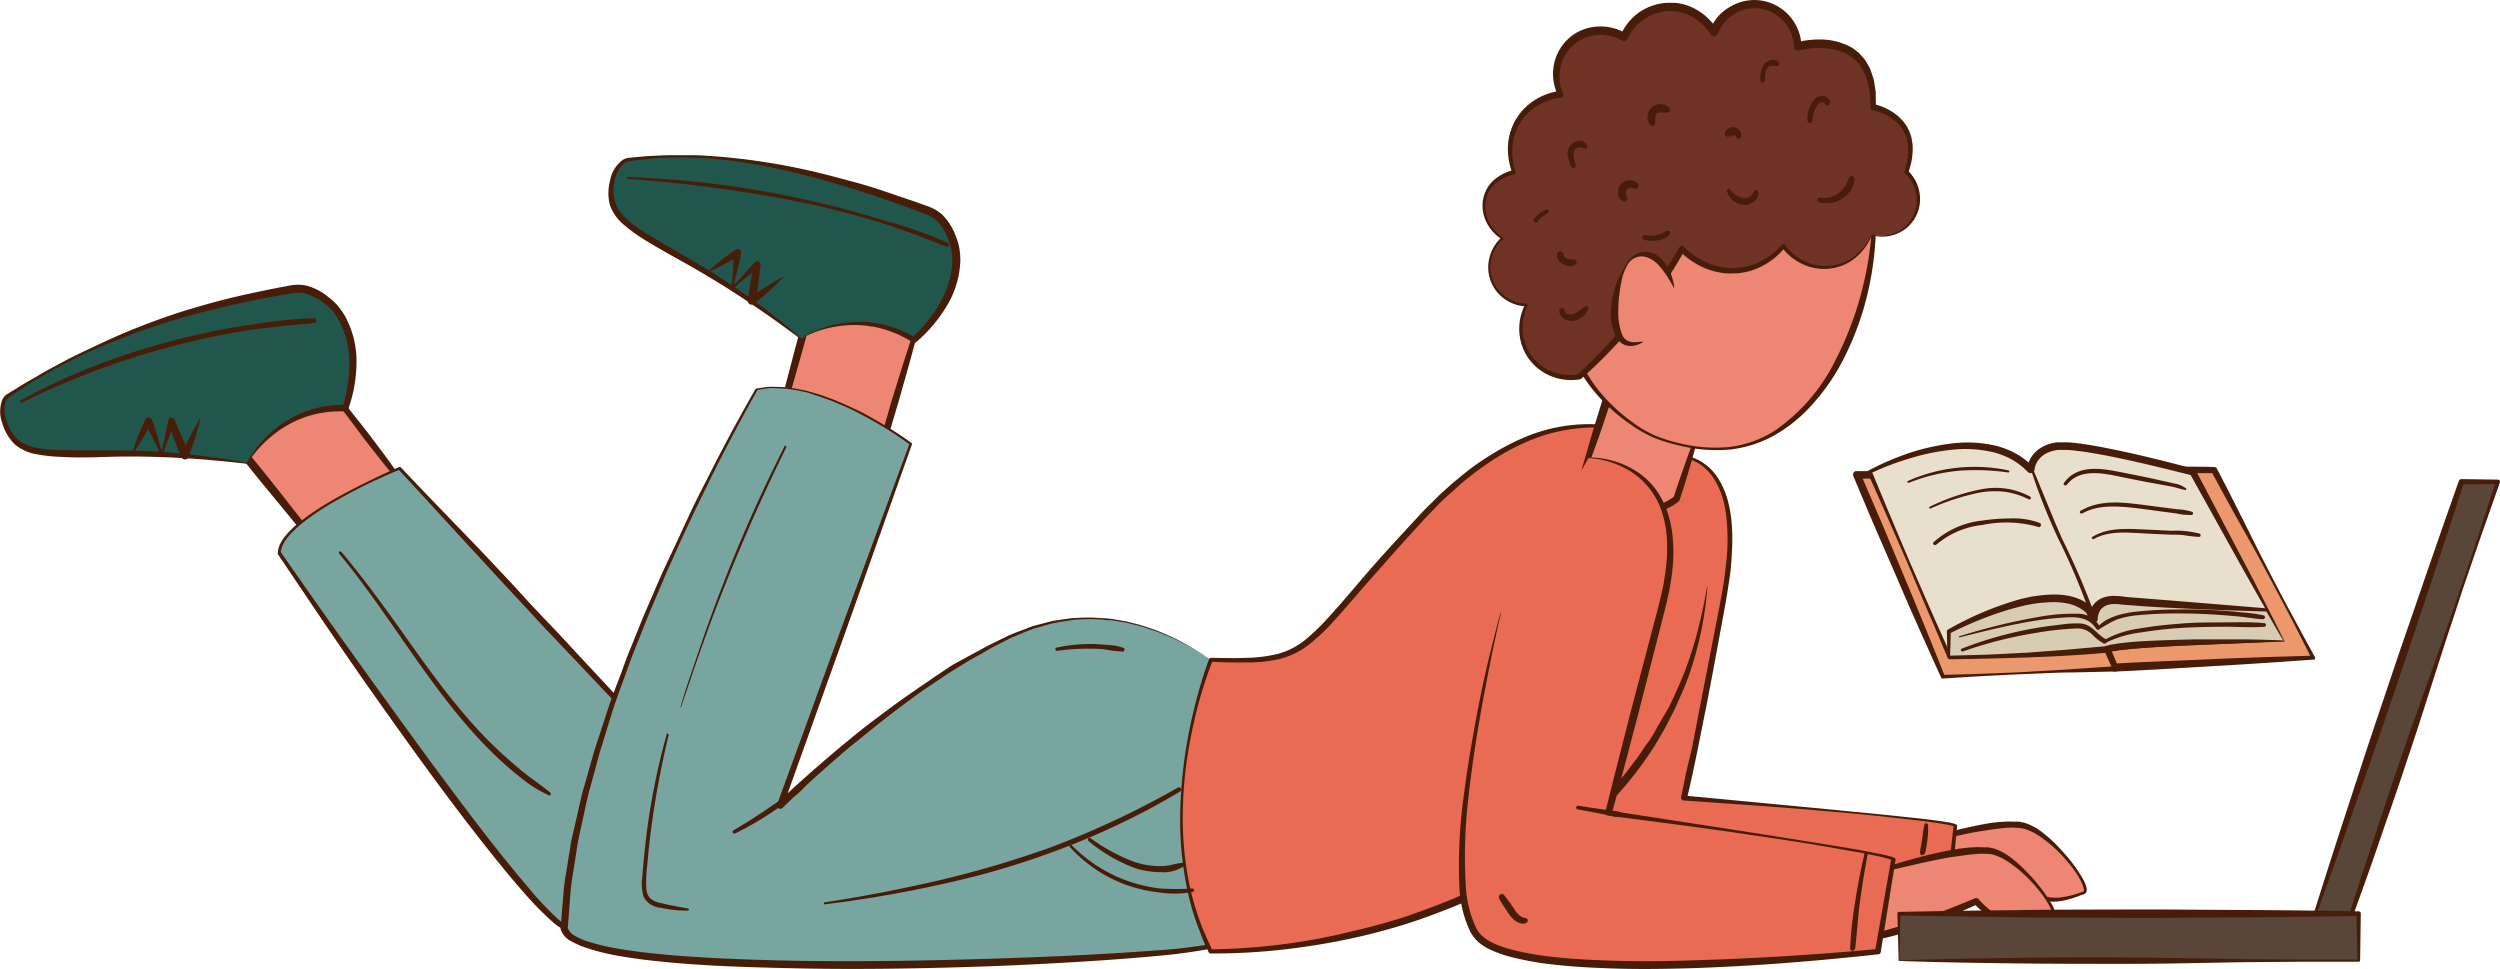 <svg xmlns="http://www.w3.org/2000/svg" viewBox="0 0 330.99 128.3"><defs><style>.cls-1{fill:#ed8673;}.cls-2{fill:#471d0a;}.cls-3{fill:#ea6b53;}.cls-4{fill:#79a5a0;}.cls-5{fill:#6f3326;}.cls-6{fill:#20564c;}.cls-7{fill:#594639;}.cls-8{fill:#ec986d;}.cls-9{fill:#e8e0cd;}.cls-10{fill:#d8ccb4;}</style></defs><g id="Layer_2" data-name="Layer 2"><g id="Design"><path class="cls-1" d="M249.87,112.84s14.35-4.65,18.22-3.49,9.31,8.54,7.76,8.92S270.42,121,265.77,116c0,0-12,5.42-17.06,5S249.87,112.84,249.87,112.84Z" transform="translate(0 0)"/><path class="cls-2" d="M249.86,112.8q2.47-1,5-1.74c1.69-.53,3.4-1,5.14-1.39.87-.2,1.74-.39,2.62-.55a21.4,21.4,0,0,1,2.67-.33,10.39,10.39,0,0,1,1.37,0,5.43,5.43,0,0,1,.69,0l.71.15a7.5,7.5,0,0,1,2.42,1.33,18,18,0,0,1,2,1.81c.61.66,1.21,1.31,1.75,2a19.63,19.63,0,0,1,1.5,2.22,4.61,4.61,0,0,1,.53,1.27,1.26,1.26,0,0,1,0,.39.5.5,0,0,1-.26.39c-.28.12-.45.14-.66.23a11.84,11.84,0,0,1-2.59.73,6.91,6.91,0,0,1-2.75-.16,8.15,8.15,0,0,1-2.5-1.16,13.12,13.12,0,0,1-2.08-1.78l.51.11c-2.14,1-4.31,1.87-6.51,2.7a49.23,49.23,0,0,1-6.8,2c-.58.12-1.18.19-1.77.28a12.21,12.21,0,0,1-1.82.07,4.13,4.13,0,0,1-.93-.11,2.5,2.5,0,0,1-1-.42,1.85,1.85,0,0,1-.65-.86,2.54,2.54,0,0,1-.11-1,5.59,5.59,0,0,1,.5-1.79,13.19,13.19,0,0,1,.83-1.58,25.39,25.39,0,0,1,2.1-2.84Zm0,.09a25,25,0,0,0-1.79,3,12.89,12.89,0,0,0-.69,1.57,5.22,5.22,0,0,0-.34,1.61,1.34,1.34,0,0,0,.53,1.21,1.83,1.83,0,0,0,.65.25c.11,0,.28,0,.42,0a2.66,2.66,0,0,0,.4,0,10.53,10.53,0,0,0,1.67-.13c.56-.11,1.13-.19,1.68-.34,1.13-.25,2.24-.57,3.34-.92s2.21-.71,3.31-1.11c2.19-.77,4.37-1.61,6.5-2.52h0a.46.46,0,0,1,.51.11,12.78,12.78,0,0,0,1.88,1.73,7.71,7.71,0,0,0,2.23,1.18,6.22,6.22,0,0,0,2.5.3,11.51,11.51,0,0,0,2.54-.58c.2-.08.47-.14.6-.19s.11-.21.08-.41a4.62,4.62,0,0,0-.47-1.17,12.21,12.21,0,0,0-1.49-2.16,17.91,17.91,0,0,0-3.82-3.56,7.24,7.24,0,0,0-2.27-1.07,9.52,9.52,0,0,0-2.51-.06c-.86.07-1.72.21-2.59.34s-1.73.29-2.59.47q-2.58.54-5.16,1.16Z" transform="translate(0 0)"/><path class="cls-3" d="M218.4,60.57s14.2-4.7,9.8,18.74S223,105.69,223,105.69,258,108.44,259,109.34L257.73,121s-44,7.44-50.16,1,.48-40.59.48-40.59" transform="translate(0 0)"/><path class="cls-2" d="M218.38,60.53a9.77,9.77,0,0,1,3.31-.44,7.6,7.6,0,0,1,3.25.86,6.84,6.84,0,0,1,2.48,2.3,10.78,10.78,0,0,1,1.36,3.11,18.62,18.62,0,0,1,.52,3.33,26.75,26.75,0,0,1,0,3.35c-.05,1.12-.13,2.24-.29,3.34s-.34,2.21-.52,3.3c-.8,4.36-1.59,8.72-2.43,13.07l-1.3,6.52-.68,3.25c-.25,1.09-.47,2.16-.75,3.26l-.33-.45,18,1.71,9,.88,4.49.48c.75.09,1.5.18,2.25.29l1.12.17a4.13,4.13,0,0,1,1.19.33.13.13,0,0,1,.07.13v0L258,121a.33.33,0,0,1-.26.28c-7.58,1.3-15.2,2.38-22.86,3.1-3.83.35-7.67.64-11.53.73-1.93,0-3.86,0-5.79-.06a36.67,36.67,0,0,1-5.8-.66,14.93,14.93,0,0,1-2.86-.87,6.36,6.36,0,0,1-1.33-.82l-.32-.26-.07-.06a.38.38,0,0,1-.09-.11l-.11-.14a6.84,6.84,0,0,1-.45-.58,14.47,14.47,0,0,1-1.72-5.72,63.12,63.12,0,0,1-.09-11.58c.27-3.84.71-7.67,1.24-11.47s1.23-7.59,2-11.36a.06.06,0,0,1,.06,0s.05,0,0,.06c-.65,3.78-1.15,7.59-1.62,11.4s-.83,7.63-1,11.45a62.14,62.14,0,0,0,.3,11.42,14.42,14.42,0,0,0,1.6,5.23c.11.18.29.37.43.56l.11.14s.07.08,0,0l.06.05.25.2a5.77,5.77,0,0,0,1.11.68,14.5,14.5,0,0,0,2.65.79,37.58,37.58,0,0,0,5.64.62c1.9.07,3.81.1,5.72,0,3.82-.06,7.65-.32,11.46-.63q11.46-1,22.85-2.76l-.26.27,1.34-11.65.07.17a6.14,6.14,0,0,0-1-.25q-.54-.1-1.11-.18c-.74-.12-1.48-.21-2.23-.31l-4.49-.51c-3-.33-6-.59-9-.85-6-.53-12-.91-18-1.34a.37.37,0,0,1-.34-.38v-.08c.24-1,.45-2.15.67-3.23L224,99.1l1.26-6.52,2.53-13c.19-1.09.41-2.17.54-3.26s.27-2.18.34-3.27a27.64,27.64,0,0,0,0-3.28,17.54,17.54,0,0,0-.44-3.24,10.23,10.23,0,0,0-1.22-3,6.58,6.58,0,0,0-2.25-2.26,8.49,8.49,0,0,0-6.36-.63,0,0,0,0,1-.06,0A0,0,0,0,1,218.38,60.53Z" transform="translate(0 0)"/><polygon class="cls-1" points="122.5 39.76 115.91 61.86 102.34 58.76 106.99 41.7 122.5 39.76"/><path class="cls-2" d="M122.55,39.77c-.44,1.88-.91,3.74-1.41,5.6s-1,3.71-1.54,5.56c-.26.92-.51,1.85-.79,2.77L118,56.45c-.29.92-.61,1.83-.91,2.74l-.91,2.74h0a.23.23,0,0,1-.28.15c-1.12-.3-2.25-.57-3.37-.84s-2.26-.54-3.39-.78c-2.27-.51-4.55-.94-6.83-1.39a.33.33,0,0,1-.25-.38h0v0c.69-2.87,1.42-5.72,2.17-8.57s1.49-5.71,2.3-8.54h0a.53.53,0,0,1,.43-.37c2.58-.3,5.18-.55,7.77-.82l3.89-.35,3.9-.3a0,0,0,0,1,.06,0Zm-.13,0-3.77.66-3.86.61c-2.58.37-5.15.77-7.74,1.12l.44-.38c-.74,2.86-1.54,5.69-2.35,8.52s-1.62,5.67-2.48,8.49l-.25-.41c2.25.58,4.49,1.19,6.75,1.71q1.7.42,3.39.78c1.14.24,2.27.49,3.41.7l-.28.17.73-2.79c.25-.93.48-1.86.75-2.79l.79-2.77c.27-.92.57-1.83.85-2.75.57-1.84,1.14-3.67,1.76-5.5S121.77,41.6,122.42,39.82Z" transform="translate(0 0)"/><polygon class="cls-1" points="39.98 46.63 54.01 64.93 43.54 74.1 32.45 60.33 39.98 46.63"/><path class="cls-2" d="M40,46.6c1.26,1.45,2.5,2.93,3.71,4.42s2.41,3,3.6,4.51c.59.75,1.19,1.5,1.77,2.27l1.73,2.3c.58.77,1.13,1.56,1.69,2.34l1.68,2.34v0a.23.23,0,0,1,0,.31c-.9.73-1.78,1.49-2.66,2.24s-1.76,1.52-2.62,2.29c-1.75,1.54-3.43,3.13-5.13,4.71a.33.33,0,0,1-.46,0h0l0,0c-1.92-2.24-3.8-4.51-5.67-6.79S33.86,63,32.05,60.65h0a.5.5,0,0,1,0-.56c1.27-2.27,2.59-4.52,3.89-6.78l2-3.36,2-3.33s0,0,.07,0Zm0,.13L38.3,50.17l-1.76,3.49c-1.21,2.3-2.4,4.62-3.64,6.92l0-.57c1.88,2.26,3.71,4.58,5.53,6.9s3.64,4.63,5.42,7l-.48-.05c1.79-1.48,3.59-2.94,5.34-4.46.89-.75,1.76-1.51,2.62-2.29s1.73-1.55,2.57-2.35l0,.33L52,62.85c-.61-.75-1.23-1.48-1.82-2.24l-1.78-2.27c-.58-.76-1.15-1.54-1.73-2.31-1.15-1.53-2.31-3.07-3.42-4.64S41,48.3,40,46.73Z" transform="translate(0 0)"/><path class="cls-4" d="M96,107.92C95,107,52.9,62,52.9,62S37,68.6,37,73.28c0,0,33.7,49.61,38.38,49.61S96,107.92,96,107.92Z" transform="translate(0 0)"/><path class="cls-2" d="M95.89,107.91l-5.47-5.58L85,96.67c-3.65-3.76-7.23-7.59-10.85-11.39-1.81-1.89-3.59-3.82-5.37-5.74s-3.58-3.84-5.34-5.78C59.85,69.9,56.34,66,52.77,62.17l.19,0a70.82,70.82,0,0,0-9,4.42,33.13,33.13,0,0,0-4.11,2.81,11.93,11.93,0,0,0-1.75,1.73,5.42,5.42,0,0,0-.65,1,2.89,2.89,0,0,0-.28,1.1l0-.14Q43.52,82.23,50,91.2q3.24,4.5,6.53,9c2.21,3,4.4,5.94,6.64,8.87s4.54,5.82,6.93,8.61a39.36,39.36,0,0,0,3.77,4,6.38,6.38,0,0,0,1,.75,1,1,0,0,0,.44.14,2.94,2.94,0,0,0,.64-.08,10.38,10.38,0,0,0,2.44-1,42.18,42.18,0,0,0,4.62-3c1.49-1.08,3-2.21,4.38-3.36C90.32,112.72,93.15,110.37,95.89,107.91Zm.1,0c-2.66,2.57-5.37,5.09-8.2,7.47-1.42,1.2-2.86,2.36-4.34,3.48A43,43,0,0,1,78.83,122a11.12,11.12,0,0,1-2.65,1.15,3.41,3.41,0,0,1-.72.11,1.73,1.73,0,0,1-.88-.21,7,7,0,0,1-1.23-.83,40.09,40.09,0,0,1-3.95-4c-1.24-1.38-2.41-2.82-3.58-4.26s-2.31-2.9-3.44-4.36c-4.53-5.85-8.83-11.88-13.1-17.92-2.13-3-4.21-6.07-6.3-9.12l-6.2-9.2h0a.14.14,0,0,1,0-.12,3.1,3.1,0,0,1,.35-1.3,5.85,5.85,0,0,1,.73-1.08,12.16,12.16,0,0,1,1.84-1.75,33.55,33.55,0,0,1,4.18-2.81c1.45-.84,2.93-1.61,4.43-2.35s3-1.46,4.56-2.12a.17.17,0,0,1,.2.05c3.59,3.81,7.26,7.55,10.89,11.34C65.75,75.14,67.55,77,69.35,79s3.61,3.8,5.39,5.73c3.56,3.85,7.16,7.66,10.69,11.54l5.3,5.81L96,107.88A.06.06,0,0,1,96,108Z" transform="translate(0 0)"/><path class="cls-4" d="M161.32,88.24S149.09,77,133.8,84.16s-30.57,22.43-30.57,22.43l17.32-47.91s-12.23-9.17-20.38-7.13c0,0-24.46,41.79-25.48,71.34,1,8.16,85.61,4.08,86.63,2S172.53,100.47,161.32,88.24Z" transform="translate(0 0)"/><path class="cls-2" d="M161.29,88.28a25.6,25.6,0,0,0-3.42-2.44A29.37,29.37,0,0,0,154.11,84c-.64-.28-1.3-.51-2-.73a15.55,15.55,0,0,0-2-.58c-.34-.08-.67-.18-1-.25l-1-.17-1-.16c-.35,0-.7,0-1.05-.07a23.46,23.46,0,0,0-4.19.06l-2.07.34a20,20,0,0,0-2,.53l-1,.28-1,.39-1.93.8c-1.24.66-2.53,1.24-3.73,2l-1.82,1-1.79,1.11c-1.2.72-2.34,1.54-3.51,2.31s-2.3,1.61-3.42,2.45-2.24,1.69-3.33,2.56-2.19,1.76-3.28,2.64-2.15,1.81-3.2,2.73c-2.1,1.85-4.18,3.75-6.17,5.71a.43.43,0,0,1-.63,0,.44.44,0,0,1-.1-.46l8.73-23.93,8.82-23.89.07.23a48.68,48.68,0,0,0-4.62-3c-.8-.46-1.61-.89-2.43-1.32s-1.65-.8-2.5-1.15c-.43-.18-.85-.36-1.28-.51s-.86-.32-1.3-.46L107,52c-.44-.12-.9-.19-1.34-.29a15.72,15.72,0,0,0-2.72-.3,12.46,12.46,0,0,0-1.37,0l-1.34.23.1-.08c-1.57,2.76-3.07,5.57-4.53,8.39-.73,1.42-1.45,2.83-2.14,4.26s-1.41,2.85-2.08,4.29-1.36,2.88-2,4.33-1.32,2.89-1.93,4.36l-1.85,4.39L84,86.09c-.6,1.47-1.1,3-1.65,4.47s-1.08,3-1.54,4.5L79.41,99.6l-1.25,4.6c-.46,1.52-.72,3.08-1.08,4.63l-.5,2.32c-.16.77-.25,1.56-.38,2.34l-.37,2.35a23.22,23.22,0,0,0-.3,2.35l-.36,4.72v-.07a1.89,1.89,0,0,0,1,1.09,9.49,9.49,0,0,0,1.72.74,28.11,28.11,0,0,0,3.78.9c2.58.45,5.19.72,7.81.94,5.24.41,10.51.58,15.78.69,10.53.17,21.08-.07,31.62-.47,5.27-.2,10.53-.48,15.79-.87a69.19,69.19,0,0,0,7.8-.9,4,4,0,0,0,.44-.12l.14-.06s0,0,0,0l.06-.11.42-.88c.27-.6.53-1.2.77-1.81.5-1.21,1-2.45,1.38-3.69a57.46,57.46,0,0,0,2-7.63,38.2,38.2,0,0,0,.72-7.84,25.54,25.54,0,0,0-1.23-7.76A19,19,0,0,0,161.29,88.28Zm.07-.07a19,19,0,0,1,4,6.8,25.87,25.87,0,0,1,1.29,7.81,41.89,41.89,0,0,1-.62,7.9,57,57,0,0,1-1.89,7.71c-.39,1.26-.83,2.51-1.31,3.74-.24.62-.49,1.24-.75,1.85l-.41.91-.06.11a.57.57,0,0,1-.15.18.89.89,0,0,1-.3.16,3.72,3.72,0,0,1-.51.16,73.89,73.89,0,0,1-7.89,1.06c-5.26.49-10.54.8-15.81,1.07s-10.55.43-15.83.53-10.57.12-15.85,0-10.57-.25-15.85-.71c-2.63-.23-5.27-.52-7.89-1a28.54,28.54,0,0,1-3.91-1,10.33,10.33,0,0,1-1.91-.83A2.75,2.75,0,0,1,74.22,123a.09.09,0,0,1,0-.07l.39-4.79a21.23,21.23,0,0,1,.31-2.38l.38-2.37c.14-.79.24-1.58.4-2.36l.54-2.34c.38-1.55.66-3.13,1.13-4.65l1.3-4.61,1.49-4.54c.48-1.52,1-3,1.6-4.51s1.07-3,1.69-4.47l1.79-4.43,1.9-4.38c.62-1.47,1.31-2.9,2-4.36s1.34-2.88,2-4.31,1.38-2.87,2.11-4.29,1.43-2.84,2.18-4.25c1.47-2.82,3-5.61,4.59-8.37h0a.13.13,0,0,1,.09-.07l1.39-.22a13.09,13.09,0,0,1,1.4,0,8.23,8.23,0,0,1,1.4.09,9.37,9.37,0,0,1,1.38.2c.45.1.91.17,1.36.29l1.34.39c.44.13.88.31,1.31.46a13,13,0,0,1,1.3.51c.86.34,1.69.75,2.53,1.14s1.65.85,2.45,1.32a52.35,52.35,0,0,1,4.69,3,.2.2,0,0,1,.07.23h0l-8.51,24-8.59,24-.74-.47c2-2,4.13-3.85,6.26-5.7,1.06-.92,2.15-1.82,3.24-2.72s2.18-1.78,3.31-2.62,2.25-1.7,3.4-2.52,2.31-1.62,3.47-2.41S125,88.75,126.17,88L128,87l1.86-1c1.23-.71,2.52-1.27,3.77-1.9.66-.28,1.32-.52,2-.78l1-.39,1-.27c.69-.16,1.36-.39,2.06-.5l2.1-.3a26,26,0,0,1,4.23,0l1.05.07,1,.18,1,.17c.35.07.68.17,1,.26a17.93,17.93,0,0,1,2,.59,19.72,19.72,0,0,1,2,.76,27.71,27.71,0,0,1,3.76,1.92,26.79,26.79,0,0,1,3.43,2.46Z" transform="translate(0 0)"/><path class="cls-1" d="M245.77,116.23s14.35-4.65,18.23-3.49,9.3,8.53,7.75,8.92-5.43,2.71-10.08-2.33c0,0-12,5.43-17.06,5S245.77,116.23,245.77,116.23Z" transform="translate(0 0)"/><path class="cls-2" d="M245.76,116.18c1.65-.64,3.33-1.22,5-1.73s3.4-1,5.14-1.4c.87-.2,1.74-.39,2.62-.54a21.63,21.63,0,0,1,2.67-.33,12.42,12.42,0,0,1,1.37,0c.23,0,.46,0,.69,0l.71.15a7.5,7.5,0,0,1,2.42,1.33,17.26,17.26,0,0,1,2,1.82,25.84,25.84,0,0,1,1.75,2,18.77,18.77,0,0,1,1.5,2.22,4.37,4.37,0,0,1,.53,1.27,1.26,1.26,0,0,1,0,.39.52.52,0,0,1-.26.39c-.28.11-.44.14-.66.22a11.68,11.68,0,0,1-2.59.73,6.85,6.85,0,0,1-2.74-.16,7.76,7.76,0,0,1-2.51-1.16,13.6,13.6,0,0,1-2.08-1.77l.52.1q-3.23,1.47-6.52,2.71a47.47,47.47,0,0,1-6.8,2c-.58.13-1.17.2-1.77.28a12.21,12.21,0,0,1-1.82.07,4.26,4.26,0,0,1-.48,0,4.55,4.55,0,0,1-.45-.07,2.73,2.73,0,0,1-1-.42,1.88,1.88,0,0,1-.65-.87,2.54,2.54,0,0,1-.11-1,5.46,5.46,0,0,1,.5-1.78,13.33,13.33,0,0,1,.83-1.59,24.39,24.39,0,0,1,2.1-2.83Zm0,.09a25,25,0,0,0-1.79,3,14.41,14.41,0,0,0-.69,1.57,5.28,5.28,0,0,0-.34,1.61,1.31,1.31,0,0,0,.54,1.21,1.56,1.56,0,0,0,.64.25,4.23,4.23,0,0,0,.42.06h.4a11.88,11.88,0,0,0,1.67-.14c.56-.1,1.13-.19,1.69-.33,1.12-.25,2.23-.58,3.34-.92s2.2-.72,3.3-1.11c2.19-.77,4.37-1.62,6.5-2.53h0a.46.46,0,0,1,.51.1,13.42,13.42,0,0,0,1.88,1.74,8.1,8.1,0,0,0,2.23,1.18,6.21,6.21,0,0,0,2.5.29,11,11,0,0,0,2.54-.58c.2-.07.47-.13.6-.19s.12-.21.08-.4a4.54,4.54,0,0,0-.47-1.18,12.59,12.59,0,0,0-1.49-2.16,17.86,17.86,0,0,0-3.82-3.55,7,7,0,0,0-2.27-1.08,9.52,9.52,0,0,0-2.51,0c-.86.07-1.72.21-2.59.33s-1.73.3-2.59.47c-1.72.36-3.44.76-5.15,1.16Z" transform="translate(0 0)"/><path class="cls-3" d="M219.42,58.68s-13.25-9.17-30.58,9.18-14.07,20-28.51,19.47c0,0-8.77,21.42,0,38.62,18.43,0,50.72-7.37,62.18-34.65A50.76,50.76,0,0,0,226,77.74" transform="translate(0 0)"/><path class="cls-2" d="M219.39,58.73a14.44,14.44,0,0,0-4.09-1.62,18.36,18.36,0,0,0-4.36-.51,22.64,22.64,0,0,0-8.55,1.78,32,32,0,0,0-3.91,2,39.27,39.27,0,0,0-3.61,2.5c-.58.46-1.16.91-1.7,1.4s-1.11,1-1.64,1.47-1.06,1-1.57,1.55-1,1-1.53,1.6q-3,3.25-5.93,6.6c-2,2.21-3.87,4.47-5.87,6.68a26.71,26.71,0,0,1-3.26,3.11,10.65,10.65,0,0,1-4.1,2,20.69,20.69,0,0,1-4.49.42c-1.49,0-3,0-4.46-.12l.24-.16a56.29,56.29,0,0,0-2.76,9.48,54.88,54.88,0,0,0-1.18,9.8,44.41,44.41,0,0,0,.74,9.84c.15.81.34,1.61.55,2.4s.45,1.58.72,2.36.55,1.55.88,2.3.69,1.49,1,2.23l-.25-.15a84,84,0,0,0,11.09-.88c1.83-.27,3.66-.59,5.47-1s3.61-.83,5.4-1.31,3.55-1,5.3-1.64,3.48-1.27,5.17-2,3.37-1.53,5-2.39c.82-.42,1.61-.89,2.42-1.34l2.36-1.44c1.55-1,3.07-2.06,4.51-3.2.72-.58,1.45-1.15,2.13-1.77l1-.91,1-1a49.53,49.53,0,0,0,3.75-4c.6-.7,1.12-1.46,1.69-2.18s1-1.52,1.58-2.27,1-1.57,1.44-2.36L221,93.55c.78-1.66,1.57-3.34,2.21-5.07a48.49,48.49,0,0,0,1.64-5.3c.45-1.8.85-3.61,1.15-5.45,0,0,0,0,.06,0s0,0,0,0a49.37,49.37,0,0,1-.77,5.55,51.07,51.07,0,0,1-1.44,5.43c-.3.89-.62,1.78-1,2.64l-1.14,2.58-1.29,2.51c-.47.81-.94,1.63-1.43,2.43a49.51,49.51,0,0,1-3.31,4.56,48.4,48.4,0,0,1-3.82,4.15l-1,1-1.06.93c-.69.64-1.43,1.22-2.16,1.81-1.47,1.17-3,2.24-4.59,3.27-.79.5-1.6,1-2.4,1.46s-1.64.92-2.48,1.34c-1.67.86-3.36,1.67-5.09,2.39s-3.48,1.38-5.25,2-3.57,1.14-5.38,1.62-3.63.89-5.47,1.24-3.68.65-5.54.89a83.5,83.5,0,0,1-11.18.71h0a.25.25,0,0,1-.23-.15c-.34-.76-.73-1.5-1-2.28s-.6-1.55-.86-2.34-.48-1.6-.68-2.4-.38-1.62-.52-2.44a45.18,45.18,0,0,1-.69-9.92,61.94,61.94,0,0,1,1.15-9.87c.32-1.62.7-3.24,1.14-4.84s.92-3.18,1.51-4.75a.25.25,0,0,1,.23-.15h0c1.48,0,3,.07,4.43,0a19.49,19.49,0,0,0,4.33-.5,9.82,9.82,0,0,0,3.79-1.93A29.14,29.14,0,0,0,176,81.61c2-2.19,3.86-4.47,5.82-6.7s4-4.42,6-6.58c.5-.54,1-1.07,1.55-1.6s1.05-1.06,1.61-1.56,1.09-1,1.67-1.48,1.15-.95,1.74-1.41a35.67,35.67,0,0,1,3.73-2.5,31.23,31.23,0,0,1,4-2,22,22,0,0,1,8.78-1.62,18.25,18.25,0,0,1,4.42.67,14.74,14.74,0,0,1,4.09,1.77,0,0,0,0,1,0,.07A.06.06,0,0,1,219.39,58.73Z" transform="translate(0 0)"/><path class="cls-1" d="M225.32,55.68l-3.38,10.4s-6.59,5.53-12.14-3.94L213.75,50Z" transform="translate(0 0)"/><path class="cls-2" d="M225.37,55.7c-.41,1.78-.9,3.54-1.4,5.29s-1,3.5-1.61,5.23v0a.43.43,0,0,1-.13.19,7.44,7.44,0,0,1-1.7,1,7.65,7.65,0,0,1-.92.31,6.15,6.15,0,0,1-1,.19,5.17,5.17,0,0,1-1,.07,6.2,6.2,0,0,1-1-.07,4.83,4.83,0,0,1-.93-.21c-.3-.11-.61-.19-.9-.31l-.84-.43c-.27-.15-.51-.36-.77-.53a4.21,4.21,0,0,1-.74-.58l-.69-.63c-.22-.22-.41-.47-.62-.7s-.41-.47-.6-.71l-1.08-1.53a.25.25,0,0,1,0-.19v0c.57-2,1.16-4.1,1.79-6.13s1.25-4.07,1.92-6.08h0a.53.53,0,0,1,.67-.34l.07,0c1.92,1,3.82,2,5.72,3s3.78,2,5.64,3.15A0,0,0,0,1,225.37,55.7Zm-.11,0c-2-.79-3.94-1.65-5.89-2.52s-3.92-1.78-5.85-2.71l.74-.31c-.65,2-1.34,4-2,6s-1.42,4-2.17,6l0-.22.94,1.56c.17.25.36.48.55.72s.38.48.58.7l.66.62a3.43,3.43,0,0,0,.7.57,8.9,8.9,0,0,0,.76.49l.82.37a6.9,6.9,0,0,0,.86.24,4.41,4.41,0,0,0,.88.11,5.17,5.17,0,0,0,.88,0,5.09,5.09,0,0,0,.87-.14c.29,0,.56-.17.84-.24l.81-.35a8.52,8.52,0,0,0,1.46-.9l-.14.21c.57-1.74,1.16-3.46,1.78-5.18S224.55,57.38,225.26,55.71Z" transform="translate(0 0)"/><path class="cls-3" d="M210.33,60.6s14.9-.19,9.83,19.56c-6.26,24.42-7.13,27.52-7.13,27.52s36.69,5.09,37.71,6.11l-2,12.23s-46.88,5.1-53-2,3.06-42.8,3.06-42.8" transform="translate(0 0)"/><path class="cls-2" d="M210.33,60.55a12.07,12.07,0,0,1,3.37.51,11.22,11.22,0,0,1,3.1,1.44,9.92,9.92,0,0,1,2.49,2.39A11.46,11.46,0,0,1,220.83,68a14.52,14.52,0,0,1,.65,3.39,21.94,21.94,0,0,1,0,3.44A29.71,29.71,0,0,1,221,78.2c-.23,1.12-.5,2.24-.78,3.33l-3.36,13.14c-1.16,4.37-2.28,8.74-3.48,13.1l-.3-.45L232,110.24l9.44,1.5,4.72.79,2.35.45,1.18.25.58.15a1.84,1.84,0,0,1,.64.27.13.13,0,0,1,.06.14v0L249,126.07a.32.32,0,0,1-.28.27c-8.08.89-16.18,1.55-24.32,1.83-4.06.13-8.13.19-12.21,0-2-.07-4.08-.2-6.11-.42a40.81,40.81,0,0,1-6.07-1.06,15.81,15.81,0,0,1-3-1.1,7.13,7.13,0,0,1-1.36-.93,5.29,5.29,0,0,1-1-1.33,15.09,15.09,0,0,1-1.44-6.08,67.41,67.41,0,0,1,.63-12.23c.52-4,1.22-8,2-12s1.76-7.94,2.81-11.87a0,0,0,0,1,.06,0,.05.05,0,0,1,0,.06c-.93,4-1.71,7.94-2.44,11.93s-1.36,8-1.8,12a67,67,0,0,0-.41,12.08,15,15,0,0,0,1.39,5.66c.84,1.66,2.86,2.32,4.73,2.86a40.22,40.22,0,0,0,5.92,1c2,.21,4,.33,6,.4,4,.17,8.09.15,12.14,0q12.15-.36,24.29-1.49l-.28.26,2.15-12.21.05.18a2.3,2.3,0,0,0-.46-.18l-.57-.16-1.15-.26-2.34-.46-4.71-.82c-3.14-.54-6.29-1-9.44-1.46-6.3-.95-12.63-1.74-18.94-2.56a.36.36,0,0,1-.31-.41v0h0c1.07-4.39,2.21-8.76,3.32-13.14l3.45-13.12c.29-1.09.56-2.17.8-3.27s.39-2.2.51-3.3a20.71,20.71,0,0,0,.08-3.34,13.81,13.81,0,0,0-.55-3.26,10,10,0,0,0-3.7-5.35,11.72,11.72,0,0,0-6.26-2.15.05.05,0,0,1,0-.1Z" transform="translate(0 0)"/><path class="cls-1" d="M244.87,15.36c7.82,12.35.94,39.41-13.35,43.5-6.14,1.75-12.47-1.08-12.89-1.27A22.45,22.45,0,0,1,209,48.05c-6.92-14,4.51-36.3,17.66-39.88a16.45,16.45,0,0,1,10.41.29A16.45,16.45,0,0,1,244.87,15.36Z" transform="translate(0 0)"/><path class="cls-2" d="M244.92,15.33l.21.37c.13.24.37.58.6,1.07a21,21,0,0,1,1.63,4.38,33.9,33.9,0,0,1,1,7.19,41,41,0,0,1-.85,9.4,38.51,38.51,0,0,1-3.82,10.53,27.53,27.53,0,0,1-3.5,5,19.83,19.83,0,0,1-4.89,4.14A15.54,15.54,0,0,1,229,59.52a20.35,20.35,0,0,1-6.72-.55,22.48,22.48,0,0,1-3.27-1,16.47,16.47,0,0,1-3-1.69,23.8,23.8,0,0,1-5.11-4.66,19.94,19.94,0,0,1-3.34-6.1,23.49,23.49,0,0,1-1.09-6.83,33.8,33.8,0,0,1,2.66-13.1,37.23,37.23,0,0,1,6.61-10.63,23.68,23.68,0,0,1,9.09-6.59,17.57,17.57,0,0,1,9.41-.9,14.59,14.59,0,0,1,6.56,3.08A17.44,17.44,0,0,1,244,14C244.63,14.84,244.92,15.33,244.92,15.33Zm-.09.06s-.3-.5-.93-1.36a16.76,16.76,0,0,0-3.19-3.34,13.67,13.67,0,0,0-6.51-2.8,17.46,17.46,0,0,0-9,1.24,24.39,24.39,0,0,0-8.64,6.48A38.16,38.16,0,0,0,210.11,26a33.27,33.27,0,0,0-2.73,12.7,22.84,22.84,0,0,0,.92,6.61,19.21,19.21,0,0,0,3.06,6,23.19,23.19,0,0,0,4.9,4.69,15.82,15.82,0,0,0,2.92,1.69,22.63,22.63,0,0,0,3.21,1,19.46,19.46,0,0,0,6.61.48A14.23,14.23,0,0,0,235,57a24.33,24.33,0,0,0,7.92-9.14,42.49,42.49,0,0,0,2.28-5.19,39,39,0,0,0,1.52-5.09,42.21,42.21,0,0,0,1.18-9.24,29.41,29.41,0,0,0-.74-7.15,21,21,0,0,0-1.56-4.36c-.22-.49-.45-.83-.58-1.08Z" transform="translate(0 0)"/><path class="cls-5" d="M247.81,31.08a7.1,7.1,0,0,1-5.06,4.24,6.74,6.74,0,0,1-6.61-2.73,9.12,9.12,0,0,1-6.08,3.27A9.36,9.36,0,0,1,222.68,33a67.39,67.39,0,0,1-4.88,7.41,68.86,68.86,0,0,1-8.69,9.51,6.54,6.54,0,0,1-7-9.49,5,5,0,0,1-3.18-8.82,5,5,0,0,1-2.13-5.88,5.14,5.14,0,0,1,3.66-2.9,8.16,8.16,0,0,1,.88-7.33,7.8,7.8,0,0,1,5.25-3A5.9,5.9,0,0,1,215,4.89a6.79,6.79,0,0,1,6.21-4,7.2,7.2,0,0,1,5.72,3.36A5.72,5.72,0,0,1,238,6.15s10.35-2.92,10,8c0,0,6.88,1.2,4.4,8.64a4.85,4.85,0,0,1-4.59,8.25Z" transform="translate(0 0)"/><path class="cls-2" d="M247.84,31.14a7.68,7.68,0,0,1-2.08,2.9,6.76,6.76,0,0,1-.74.55,5.23,5.23,0,0,1-.81.44,6.62,6.62,0,0,1-5.41,0,7.15,7.15,0,0,1-2.9-2.3l.46,0a9.66,9.66,0,0,1-3,2.47,9.37,9.37,0,0,1-1.84.72,8.52,8.52,0,0,1-1,.2l-.5.07-.48,0a8.43,8.43,0,0,1-1,0,8.13,8.13,0,0,1-1-.14,9.06,9.06,0,0,1-1.9-.58,10.37,10.37,0,0,1-3.26-2.24l.66-.08a64.7,64.7,0,0,1-6.13,9.07,65,65,0,0,1-7.55,7.92h0a.37.37,0,0,1-.18.08,7,7,0,0,1-5.45-1.35,6.72,6.72,0,0,1-1.83-2.19,6.15,6.15,0,0,1-.38-.88,7,7,0,0,1,.42-5.52l.17.29a5.32,5.32,0,0,1-2.93-1,5.13,5.13,0,0,1-2.14-4,5,5,0,0,1,.18-1.54,5.26,5.26,0,0,1,1.6-2.62l0,.25a5.54,5.54,0,0,1-2-2.2,4.92,4.92,0,0,1-.49-2.92,4.7,4.7,0,0,1,.46-1.43,4.51,4.51,0,0,1,.92-1.2,6,6,0,0,1,2.65-1.39l-.17.31a9.17,9.17,0,0,1-.54-3.52,7.77,7.77,0,0,1,1-3.43c.17-.25.31-.51.51-.76a5.87,5.87,0,0,1,.57-.68,7.65,7.65,0,0,1,1.4-1.15,8.34,8.34,0,0,1,3.38-1.25l-.28.51a6.53,6.53,0,0,1-.51-3.92,6.31,6.31,0,0,1,1.91-3.49,4.32,4.32,0,0,1,.39-.34c.14-.09.24-.19.4-.28a5,5,0,0,1,.91-.49,6.09,6.09,0,0,1,2-.5,6.54,6.54,0,0,1,3.91.88l-.67.21a7.47,7.47,0,0,1,2.47-3A7.23,7.23,0,0,1,220.71.37l.49,0,.49,0a7.44,7.44,0,0,1,1,.15,5.84,5.84,0,0,1,.95.3,6.13,6.13,0,0,1,.9.42,7.61,7.61,0,0,1,1.58,1.17,9.2,9.2,0,0,1,.67.72,6.51,6.51,0,0,1,.59.81l-1,.08a8,8,0,0,1,.48-1,7.7,7.7,0,0,1,.63-.87A6.55,6.55,0,0,1,229.18.83,6.18,6.18,0,0,1,233.35.1a5.42,5.42,0,0,1,1,.27,6.63,6.63,0,0,1,1,.46A6.37,6.37,0,0,1,237,2.2,6.58,6.58,0,0,1,238.08,4a7.56,7.56,0,0,1,.3,1,9.46,9.46,0,0,1,.12,1.07l-.64-.47a11.7,11.7,0,0,1,2-.33,10.49,10.49,0,0,1,2,0,6.85,6.85,0,0,1,1,.16,5.62,5.62,0,0,1,1,.29,4.74,4.74,0,0,1,1,.42,4.21,4.21,0,0,1,.87.57l.41.32.35.4a3.81,3.81,0,0,1,.63.82c.17.3.36.6.5.91l.34,1a4.29,4.29,0,0,1,.22,1l.16,1c0,.67,0,1.33.05,2l-.3-.37a7.18,7.18,0,0,1,1.4.46,8.16,8.16,0,0,1,1.29.72l.58.45.52.53c.16.19.3.39.45.59s.24.44.36.65a3.41,3.41,0,0,1,.27.69,2.6,2.6,0,0,1,.17.72,5.83,5.83,0,0,1,.1.73v.73a11.64,11.64,0,0,1-.18,1.43l-.38,1.38-.07-.27a5.15,5.15,0,0,1,1.55,3,5,5,0,0,1-.61,3.26,4,4,0,0,1-.48.68,4.71,4.71,0,0,1-.58.6A5.15,5.15,0,0,1,251,31,5,5,0,0,1,247.84,31.14Zm0-.1a4.91,4.91,0,0,0,3.12-.25,4.49,4.49,0,0,0,1.32-.86,3.61,3.61,0,0,0,.53-.58,3.56,3.56,0,0,0,.43-.66,4.64,4.64,0,0,0,.46-3A4.72,4.72,0,0,0,252.23,23a.24.24,0,0,1-.08-.25v0l.34-1.33a11.93,11.93,0,0,0,.14-1.34v-.67c0-.23-.07-.44-.1-.66a2.88,2.88,0,0,0-.17-.64,4,4,0,0,0-.25-.6,6.48,6.48,0,0,0-.33-.57l-.4-.52L250.9,16l-.53-.39A6.55,6.55,0,0,0,249.2,15a6.81,6.81,0,0,0-1.26-.4.37.37,0,0,1-.3-.35v0c0-.63,0-1.26-.08-1.89l-.17-.92a3.84,3.84,0,0,0-.23-.9l-.31-.86c-.14-.27-.31-.52-.46-.79a3.38,3.38,0,0,0-.56-.7l-.3-.33-.36-.26a3,3,0,0,0-.75-.48,4.05,4.05,0,0,0-.83-.35,5.19,5.19,0,0,0-.88-.24,6.88,6.88,0,0,0-.91-.13,10.4,10.4,0,0,0-1.85,0,11.91,11.91,0,0,0-1.82.29.5.5,0,0,1-.62-.36.36.36,0,0,1,0-.11,8.65,8.65,0,0,0-.1-.89,6.68,6.68,0,0,0-.26-.87,5.25,5.25,0,0,0-.92-1.54,5.37,5.37,0,0,0-1.37-1.14,5,5,0,0,0-.81-.38,5.25,5.25,0,0,0-.87-.23,5.12,5.12,0,0,0-3.46.63,5,5,0,0,0-1.37,1.14,6.05,6.05,0,0,0-.53.72,6,6,0,0,0-.39.81.54.54,0,0,1-.7.29.52.52,0,0,1-.25-.21,4.32,4.32,0,0,0-.5-.67c-.18-.23-.38-.43-.58-.64a7.11,7.11,0,0,0-1.36-1,5.45,5.45,0,0,0-.77-.37,5.74,5.74,0,0,0-.8-.26,5,5,0,0,0-.83-.13,4.87,4.87,0,0,0-.85,0,6.22,6.22,0,0,0-3.18,1.11,6.53,6.53,0,0,0-2.17,2.6h0a.49.49,0,0,1-.63.23l0,0a5.63,5.63,0,0,0-3.35-.78,5.23,5.23,0,0,0-1.69.41,5.42,5.42,0,0,0-.76.39,4.28,4.28,0,0,0-.38.26,3.92,3.92,0,0,0-.33.27,5.45,5.45,0,0,0-1.71,3,5.76,5.76,0,0,0,.38,3.47.37.37,0,0,1-.18.48l-.1,0a7.75,7.75,0,0,0-3.12,1.08,7.18,7.18,0,0,0-1.3,1,5.91,5.91,0,0,0-.55.63c-.17.2-.31.45-.47.68a7,7,0,0,0-1,3.16,8.47,8.47,0,0,0,.43,3.32.24.24,0,0,1-.14.3h0A5.51,5.51,0,0,0,198,24.28a3.83,3.83,0,0,0-1.29,2.39,4.58,4.58,0,0,0,.43,2.72A5.3,5.3,0,0,0,199,31.48a.16.16,0,0,1,0,.22l0,0a5,5,0,0,0-1.52,2.45,5.11,5.11,0,0,0-.15,1.45,5,5,0,0,0,.29,1.43,4.81,4.81,0,0,0,1.75,2.28,4.9,4.9,0,0,0,2.72.89.21.21,0,0,1,.19.2.24.24,0,0,1,0,.09,6.45,6.45,0,0,0-.67,3.45,6.33,6.33,0,0,0,.39,1.71,5.8,5.8,0,0,0,.37.8,5.66,5.66,0,0,0,.47.73,6.22,6.22,0,0,0,.58.66,5.18,5.18,0,0,0,.67.57,6,6,0,0,0,1.53.83,6.24,6.24,0,0,0,3.42.28l-.18.09a72.59,72.59,0,0,0,7.36-7.92,73.27,73.27,0,0,0,6.11-8.92.41.41,0,0,1,.56-.16l.1.08a9.08,9.08,0,0,0,3,2.07,8.13,8.13,0,0,0,1.73.56c.3.07.6.09.9.14a8.88,8.88,0,0,0,.9,0l.48,0,.44-.05a7.08,7.08,0,0,0,.9-.16,8.18,8.18,0,0,0,1.71-.63,9,9,0,0,0,2.89-2.24h0a.29.29,0,0,1,.41,0l0,.05A6.66,6.66,0,0,0,239,34.61a6.5,6.5,0,0,0,3.4.56,6.16,6.16,0,0,0,1.69-.42,4.88,4.88,0,0,0,.79-.4,5.14,5.14,0,0,0,.72-.5,7.48,7.48,0,0,0,2.17-2.78A0,0,0,0,1,247.83,31Z" transform="translate(0 0)"/><path class="cls-1" d="M221.61,38s-1.6-5.32-4.88-4.22c-2.74.92-4.25,10-1.64,11.52a2.83,2.83,0,0,0,2.36-.06" transform="translate(0 0)"/><path class="cls-2" d="M221.56,38s-.17-.31-.48-.83a12.42,12.42,0,0,0-1.43-2,3.8,3.8,0,0,0-1.18-.92,2.33,2.33,0,0,0-1.59-.26,2.21,2.21,0,0,0-1.43,1.14,6.3,6.3,0,0,0-.73,1.91,20.23,20.23,0,0,0-.33,2,14.51,14.51,0,0,0-.13,2,8.25,8.25,0,0,0,.5,3.26,1.6,1.6,0,0,0,.77.84,2.23,2.23,0,0,0,1,.16,4.88,4.88,0,0,0,.69-.06l.25,0a.06.06,0,0,1,.06,0s0,0,0,.05a3.53,3.53,0,0,1-.91.41,2.45,2.45,0,0,1-1.23.05,1.61,1.61,0,0,1-.37-.12c-.14-.07-.25-.14-.38-.22a3.1,3.1,0,0,1-.59-.66,6.37,6.37,0,0,1-.76-3.74,13.86,13.86,0,0,1,.29-2.08,10.18,10.18,0,0,1,.68-2,15.39,15.39,0,0,1,1-1.89,3.58,3.58,0,0,1,1.54-1.49,2.69,2.69,0,0,1,2.1,0,3.71,3.71,0,0,1,1.47,1.16A6.85,6.85,0,0,1,221.46,37a5.83,5.83,0,0,1,.2,1,.06.06,0,0,1,0,.06A.05.05,0,0,1,221.56,38Z" transform="translate(0 0)"/><path class="cls-6" d="M106.07,44.85a106.06,106.06,0,0,0-11.34-8.09c-8.08-5-13.51-6.89-13.78-10.69-.14-1.95.63-4.68,2.36-4.91,12.92-1.75,27,2.1,39.5,6.76A5.55,5.55,0,0,1,126,31.24c1.86,3.88,0,9.55-4.92,13.84a14.26,14.26,0,0,0-5.37-2A15,15,0,0,0,106.07,44.85Z" transform="translate(0 0)"/><path class="cls-2" d="M106,44.89c-3.29-2.47-6.65-4.82-10.14-7-1.74-1.08-3.5-2.13-5.29-3.13s-3.6-2-5.35-3.09a20.67,20.67,0,0,1-2.55-1.85,6.13,6.13,0,0,1-1.91-2.63,6.35,6.35,0,0,1,0-3.24,4.36,4.36,0,0,1,1.66-2.76,2,2,0,0,1,.82-.3l.77-.07,1.54-.14c1-.05,2.06-.12,3.09-.13s2.07,0,3.1,0,2,.08,3.08.16a85.64,85.64,0,0,1,12.22,1.85c2,.44,4,1,6,1.53s4,1.2,5.9,1.87c1,.33,2,.66,2.92,1,.49.19,1,.33,1.47.55a5.16,5.16,0,0,1,1.44.93,7.63,7.63,0,0,1,1.75,2.78,7.21,7.21,0,0,1,.48,1.57,10,10,0,0,1,.15,1.63,12.43,12.43,0,0,1-1.8,6.09,19.36,19.36,0,0,1-4.07,4.8h0a.39.39,0,0,1-.48,0,14.5,14.5,0,0,0-3.45-1.62,13.51,13.51,0,0,0-1.85-.46c-.33,0-.66-.11-1-.13s-.63-.06-1-.06a15.34,15.34,0,0,0-7.49,1.74Zm0-.1a14.9,14.9,0,0,1,7.51-2.17c.33,0,.67,0,1,0s.65.06,1,.09a14.46,14.46,0,0,1,2,.4,14,14,0,0,1,3.68,1.6l-.48,0a18.13,18.13,0,0,0,3.76-4.66,11.74,11.74,0,0,0,1.62-5.61,8.55,8.55,0,0,0-.14-1.43,6.3,6.3,0,0,0-.42-1.37,6.69,6.69,0,0,0-1.51-2.4,4.31,4.31,0,0,0-1.12-.75c-.44-.2-1-.36-1.42-.55-1-.36-1.92-.71-2.89-1.05-1.93-.69-3.88-1.33-5.83-1.94s-3.92-1.18-5.91-1.68-4-1-6-1.36a59.07,59.07,0,0,0-6.09-.85,48.4,48.4,0,0,0-6.14-.2c-1,0-2,.11-3.06.19l-1.53.19-.75.1a1.49,1.49,0,0,0-.61.25,3.88,3.88,0,0,0-1.32,2.46A5.63,5.63,0,0,0,81.52,27c.71,1.75,2.51,2.92,4.2,4,3.49,2.11,7.13,4.08,10.57,6.36A91.1,91.1,0,0,1,106.08,44.79Z" transform="translate(0 0)"/><path class="cls-2" d="M93.62,36.05a29.31,29.31,0,0,1,3.8-3,.46.46,0,0,1,.62.12.51.51,0,0,1,.07.31v0a23.73,23.73,0,0,1-.49,2.34,20.62,20.62,0,0,0-.52,2.33l-.25-.13c1.11-1,2.06-2.23,3.11-3.32a.43.43,0,0,1,.6,0,.44.44,0,0,1,.13.35v0c-.18,1.63-.34,3.26-.65,4.86l-.81-.48c.7-.5,1.42-1,2.15-1.44s1.47-.91,2.24-1.32a.06.06,0,0,1,.07,0s0,.05,0,.06c-.59.64-1.23,1.23-1.87,1.81s-1.3,1.14-2,1.68a.49.49,0,0,1-.7-.07.47.47,0,0,1-.11-.37v0c.18-1.63.51-3.23.81-4.84l.72.38c-1.15,1-2.41,1.86-3.49,2.91a.16.16,0,0,1-.22,0,.17.17,0,0,1,0-.13,23.82,23.82,0,0,0,.2-2.39,21,21,0,0,1,.22-2.38l.69.45a30.9,30.9,0,0,1-4.24,2.3,0,0,0,0,1-.06,0S93.6,36.06,93.62,36.05Z" transform="translate(0 0)"/><path class="cls-6" d="M32.68,61.35a108.22,108.22,0,0,0-13.87-1.28c-9.51-.25-15.14.87-17.29-2.28-1.1-1.61-1.9-4.48-.44-5.43C13.56,44.25,25.45,40.58,38.61,38.3A5.57,5.57,0,0,1,43,39.57C46.56,42,47.79,47.84,45.72,54a14.57,14.57,0,0,0-5.66,1A15,15,0,0,0,32.68,61.35Z" transform="translate(0 0)"/><path class="cls-2" d="M32.67,61.4c-4.08-.47-8.17-.81-12.26-.91-2.05-.06-4.09-.07-6.14,0s-4.11.12-6.18,0A20.87,20.87,0,0,1,5,60.17a6.15,6.15,0,0,1-3-1.3A6.3,6.3,0,0,1,.33,56.09a4.37,4.37,0,0,1,0-3.22,1.79,1.79,0,0,1,.58-.67l.67-.41L2.87,51c.87-.54,1.78-1,2.66-1.56,1.81-1,3.62-2,5.47-2.87s3.72-1.76,5.62-2.56,3.83-1.53,5.78-2.2,3.93-1.25,5.92-1.79,4-1,6-1.42q1.52-.32,3-.6c.52-.09,1-.2,1.54-.27a5.19,5.19,0,0,1,1.72.09,7.5,7.5,0,0,1,2.91,1.52,7.28,7.28,0,0,1,1.2,1.11,10.1,10.1,0,0,1,.95,1.33A12.44,12.44,0,0,1,47.2,48a18.85,18.85,0,0,1-1.1,6.19h0a.41.41,0,0,1-.4.28,14.74,14.74,0,0,0-3.8.33,14.26,14.26,0,0,0-1.83.54c-.3.13-.62.24-.9.38s-.57.27-.85.43a15.37,15.37,0,0,0-5.6,5.27A.05.05,0,0,1,32.67,61.4Zm0-.11a15,15,0,0,1,5.39-5.66,9.33,9.33,0,0,1,.88-.48c.3-.17.6-.28.9-.42a14.88,14.88,0,0,1,1.91-.66,14.44,14.44,0,0,1,4-.47l-.4.28a18.38,18.38,0,0,0,.9-5.92A11.75,11.75,0,0,0,44.8,42.3,8.05,8.05,0,0,0,44,41.13a8,8,0,0,0-3.56-2.27,4.42,4.42,0,0,0-1.35-.1c-.47.05-1,.17-1.49.25-1,.17-2,.36-3,.55-2,.39-4,.83-6,1.32s-4,1-5.92,1.61-3.9,1.24-5.82,2S13,46,11.15,46.87c-.94.42-1.84.91-2.76,1.37s-1.79,1-2.68,1.5-1.77,1-2.63,1.59l-1.29.85-.63.42a1.31,1.31,0,0,0-.4.5,3.91,3.91,0,0,0,.17,2.78,5.69,5.69,0,0,0,1.54,2.41C4,59.43,6.12,59.53,8.12,59.6c4.06.07,8.21-.07,12.32.17A91.27,91.27,0,0,1,32.66,61.29Z" transform="translate(0 0)"/><path class="cls-2" d="M17.49,60a29.14,29.14,0,0,1,1.78-4.49.46.46,0,0,1,.6-.21.49.49,0,0,1,.22.23v0a20,20,0,0,1,.76,2.26,22.4,22.4,0,0,0,.73,2.28h-.29c.45-1.44.66-3,1-4.43a.42.42,0,0,1,.51-.31.42.42,0,0,1,.29.24v0c.66,1.5,1.35,3,1.89,4.53h-.94c.35-.79.73-1.57,1.13-2.33s.81-1.53,1.27-2.27a.05.05,0,0,1,.07,0,0,0,0,0,1,0,.06c-.19.85-.45,1.67-.7,2.5s-.55,1.64-.85,2.45a.5.5,0,0,1-.65.29.51.51,0,0,1-.28-.26l0,0c-.67-1.49-1.19-3-1.74-4.59l.82,0c-.5,1.44-1.15,2.82-1.56,4.28a.15.15,0,0,1-.18.11.14.14,0,0,1-.1-.1,22.36,22.36,0,0,0-1-2.15,22.35,22.35,0,0,1-1-2.17l.82,0a30.67,30.67,0,0,1-2.5,4.13,0,0,0,0,1-.07,0S17.48,60,17.49,60Z" transform="translate(0 0)"/><polygon class="cls-7" points="304.93 125.64 309.76 125.64 330.71 63.8 325.88 63.8 304.93 125.64"/><path class="cls-2" d="M305,125.59l4.76-.13-.17.12c.8-2.6,1.65-5.18,2.48-7.78s1.69-5.17,2.55-7.75,1.7-5.17,2.58-7.74,1.75-5.16,2.68-7.71l2.74-7.69c.93-2.56,1.81-5.14,2.7-7.71s1.74-5.15,2.61-7.73l2.52-7.76.26.36-4.83.07.33-.23q-2.5,7.77-5.1,15.5l-2.59,7.75-2.63,7.72c-1.74,5.16-3.58,10.28-5.36,15.42S306.88,120.5,305,125.59Zm-.12,0q2.42-7.8,4.93-15.56c1.7-5.17,3.36-10.35,5.11-15.51l2.6-7.73,2.66-7.72q2.65-7.72,5.37-15.42h0a.35.35,0,0,1,.33-.22l4.83.07h0a.28.28,0,0,1,.27.28.19.19,0,0,1,0,.08l-2.71,7.7c-.87,2.58-1.79,5.14-2.63,7.73s-1.72,5.16-2.54,7.76l-2.49,7.77c-.82,2.59-1.71,5.17-2.56,7.75s-1.77,5.15-2.65,7.72-1.77,5.14-2.7,7.7-1.81,5.14-2.75,7.69h0a.17.17,0,0,1-.17.11l-4.83-.13a0,0,0,0,1-.05,0Z" transform="translate(0 0)"/><rect class="cls-7" x="251.42" y="120.99" width="60.87" height="6.2"/><path class="cls-2" d="M251.47,127.14c5.06-.17,10.11-.24,15.17-.32s10.15-.11,15.22-.06,10.14.15,15.22.22l7.61.06,7.61,0-.19.19L312,121l.28.27q-7.62.13-15.22.19c-5.08,0-10.15.09-15.22.06s-10.15,0-15.22-.08-10.15-.13-15.22-.23l.21-.21Zm-.1,0-.16-6.2a.2.2,0,0,1,.2-.21h0q7.61-.16,15.22-.23c5.07-.08,10.15-.07,15.22-.09s10.14.05,15.22.07,10.14.09,15.22.18h0a.28.28,0,0,1,.27.28l-.09,6.2a.19.19,0,0,1-.18.19l-7.61,0-7.61.06c-5.08.08-10.15.22-15.22.22s-10.15,0-15.22-.06-10.15-.15-15.22-.32A0,0,0,0,1,251.37,127.19Z" transform="translate(0 0)"/><polygon class="cls-8" points="268.87 62.21 293.15 62.21 306.27 87.06 279.91 88.38 268.87 62.21"/><path class="cls-2" d="M268.87,62.16c2-.09,4-.15,6.07-.2l6.07-.13c4.05,0,8.09-.11,12.14,0h0a.41.41,0,0,1,.37.23l1.61,3.12,1.58,3.14c1.06,2.09,2.08,4.2,3.16,6.28s2.14,4.16,3.26,6.22,2.22,4.13,3.36,6.18a.24.24,0,0,1-.1.33l-.1,0h0c-4.39.31-8.78.61-13.17.86s-8.78.54-13.18.72h0a.52.52,0,0,1-.5-.32L276.69,82,274,75.45l-2.63-6.6c-.88-2.2-1.71-4.42-2.57-6.62a.05.05,0,0,1,0-.07Zm.07.1c1,2.13,2,4.25,2.93,6.39l2.89,6.49,2.85,6.5,2.78,6.54-.5-.32c4.39-.25,8.79-.4,13.18-.6s8.79-.32,13.19-.45l-.21.37c-1.05-2.09-2.11-4.18-3.2-6.25s-2.2-4.14-3.3-6.21-2.27-4.1-3.41-6.15l-1.7-3.07-1.67-3.09.38.23c-4,0-8.09,0-12.14-.06l-6.07-.12C272.94,62.4,270.94,62.35,268.94,62.26Z" transform="translate(0 0)"/><polygon class="cls-8" points="269.12 62.58 280.1 88.57 257.24 89.61 245.85 62.88 269.12 62.58"/><path class="cls-2" d="M269.16,62.56c1,2.13,2,4.26,2.95,6.41s1.94,4.29,2.86,6.45,1.88,4.31,2.8,6.48,1.82,4.33,2.67,6.53h0a.36.36,0,0,1-.21.47.27.27,0,0,1-.12,0l-5.72.13c-1.91,0-3.82.12-5.72.19s-3.81.18-5.72.27-3.8.23-5.71.35a.28.28,0,0,1-.25-.15h0c-2-4.42-4-8.84-5.89-13.29l-2.9-6.66-2.82-6.69a.51.51,0,0,1,.27-.67.58.58,0,0,1,.19,0c3.87,0,7.75,0,11.63,0l5.82.06,5.81.11A0,0,0,0,1,269.16,62.56Zm-.08.07-5.78.26-5.81.21c-3.88.1-7.75.24-11.63.29l.46-.71,2.87,6.68,2.8,6.7q2.81,6.69,5.49,13.45l-.25-.16c1.91-.06,3.81-.09,5.72-.17s3.81-.13,5.71-.25,3.81-.2,5.72-.34l5.7-.39-.32.51c-1-2.14-1.88-4.31-2.82-6.46s-1.79-4.35-2.69-6.52-1.77-4.36-2.64-6.54S269.9,64.83,269.08,62.63Z" transform="translate(0 0)"/><path class="cls-9" d="M302.45,84.89S281.92,85,278.87,86c0,0-5.34.53-20.78,1L247.53,62.48s14.41-7.52,21.33-.28c0,0,.14-2.83,3.84-3.15s17.64,3.45,17.64,3.45l9.9,18.3Z" transform="translate(0 0)"/><path class="cls-2" d="M302.45,84.94l-11.81.46c-2,.08-3.93.2-5.89.32-1,.06-1.95.14-2.93.24-.48.05-1,.09-1.44.17l-.71.12-.66.16-.06,0h0c-3.48.33-6.93.5-10.41.63s-6.94.19-10.4.25h0a.28.28,0,0,1-.26-.17C257,85.08,256.15,83,255.27,81l-2.6-6.15q-2.65-6.12-5.39-12.23a.26.26,0,0,1,.13-.34A38,38,0,0,1,252.69,60a28.87,28.87,0,0,1,5.61-1.27,16.37,16.37,0,0,1,5.79.25,10,10,0,0,1,1.41.43,9.18,9.18,0,0,1,1.35.62,8.68,8.68,0,0,1,1.25.82,10.48,10.48,0,0,1,1.12,1l-.85.32a3.58,3.58,0,0,1,.54-1.61,3.94,3.94,0,0,1,1.17-1.2,4.7,4.7,0,0,1,1.49-.65,5.36,5.36,0,0,1,.78-.15c.14,0,.23,0,.42,0h.36a11.46,11.46,0,0,1,1.53.08c.49.06,1,.11,1.47.19,1,.15,1.95.33,2.91.52,1.93.38,3.83.81,5.74,1.27s3.79.94,5.68,1.47h0a.49.49,0,0,1,.28.23l5.92,11.27c2,3.75,3.9,7.53,5.82,11.32a.07.07,0,0,1,0,.07Zm-.09-.1c-2.1-3.66-4.19-7.31-6.24-11l-6.19-11.13.29.23c-3.78-.94-7.57-1.89-11.38-2.63-.95-.18-1.91-.35-2.86-.49-.48-.08-1-.12-1.43-.18a10.52,10.52,0,0,0-1.39-.07h-.37a2,2,0,0,0-.31,0,3.55,3.55,0,0,0-.65.12,3.71,3.71,0,0,0-1.19.5,2.89,2.89,0,0,0-.87.87,2.68,2.68,0,0,0-.41,1.13.51.51,0,0,1-.56.45.54.54,0,0,1-.3-.13,8.56,8.56,0,0,0-1-.9,8.31,8.31,0,0,0-1.11-.75,9.2,9.2,0,0,0-1.23-.58,9.67,9.67,0,0,0-1.29-.41,16.24,16.24,0,0,0-5.48-.32,29.45,29.45,0,0,0-5.48,1.12,36.19,36.19,0,0,0-5.25,2l.12-.35q2.55,6.18,5.17,12.32l2.67,6.13c.88,2,1.82,4.06,2.72,6.1l-.26-.17,10.39-.53,5.19-.29c1.72-.1,3.46-.19,5.17-.33l-.1,0,.78-.19.75-.11c.5-.08,1-.11,1.49-.16,1-.09,2-.15,3-.2,2-.12,3.94-.14,5.91-.18Q296.5,84.69,302.36,84.84Z" transform="translate(0 0)"/><path class="cls-10" d="M302.35,84.84s-20.52.06-23.57,1.12c0,0-5.34.53-20.79,1V83.6S271.6,76,276.63,80.75l.52,1.23s-.13-2.9,3.43-2.49,19.56,1.26,19.56,1.26Z" transform="translate(0 0)"/><path class="cls-2" d="M302.35,84.89l-11.8.53c-2,.07-3.93.16-5.89.3l-1.46.11c-.49,0-1,.06-1.47.12s-1,.08-1.44.15l-.71.11-.66.15-.08,0h0c-1.75.16-3.48.19-5.21.26l-5.21.14-5.2.17-5.2.21a.18.18,0,0,1-.19-.18h0l-.07-3.38a.29.29,0,0,1,.13-.22A42.51,42.51,0,0,1,267,79.46a18.69,18.69,0,0,1,5-.75,11.48,11.48,0,0,1,1.3.08,8.46,8.46,0,0,1,1.29.27,7.36,7.36,0,0,1,1.24.51l.57.36.54.44a.45.45,0,0,1,.1.14l0,0,.52,1.23-1,.23a3.17,3.17,0,0,1,.5-1.76,2.82,2.82,0,0,1,1.47-1.11,4.28,4.28,0,0,1,1.72-.19c.55,0,1,.11,1.54.15l6.09.48,12.21,1h0a.19.19,0,0,1,.17.11l2.07,4.16a.05.05,0,0,1,0,.07S302.36,84.89,302.35,84.89Zm-.08-.1L300,80.85l.18.11q-6.13-.15-12.25-.46-3.06-.14-6.13-.39c-.51,0-1-.11-1.51-.13a3.31,3.31,0,0,0-1.31.14,1.77,1.77,0,0,0-.93.7,2.21,2.21,0,0,0-.32,1.14v0a.53.53,0,0,1-1,.2L276.14,81l.13.18-.43-.36-.46-.3a6.4,6.4,0,0,0-1-.45,7.11,7.11,0,0,0-1.13-.25,9.08,9.08,0,0,0-1.17-.1,18.63,18.63,0,0,0-4.78.63,38.93,38.93,0,0,0-4.66,1.51,48.77,48.77,0,0,0-4.49,2l.13-.22L258.18,87l-.19-.19,5.2-.14,5.19-.26,5.19-.39,5.17-.46-.1,0,.77-.2.75-.12c.5-.09,1-.13,1.49-.19,1-.1,2-.16,3-.21q3-.13,5.92-.19c2,0,3.94,0,5.91,0S300.32,84.71,302.27,84.79Z" transform="translate(0 0)"/><path class="cls-2" d="M228.65,25.38a3,3,0,0,0,.9,1.27,2.4,2.4,0,0,0,1.41.48,1.84,1.84,0,0,0,1.73-1.05,1,1,0,0,0,.06-.75.27.27,0,0,0-.49-.06,4.5,4.5,0,0,1-.25.41.89.89,0,0,1-.29.29,1.32,1.32,0,0,1-.87.26,3,3,0,0,1-1.8-1.15c-.21-.24-.51.06-.4.3Z" transform="translate(0 0)"/><path class="cls-2" d="M240.8,26.75a3.65,3.65,0,0,0,3.14-.48,3.94,3.94,0,0,0,1.17-1.2,3.18,3.18,0,0,0,.34-.78,1.49,1.49,0,0,0,.08-.41,1,1,0,0,0-.13-.45c-.1-.22-.38-.15-.5,0a1.41,1.41,0,0,0-.21.31c0,.11-.07.23-.11.34a3.08,3.08,0,0,1-.28.54,3.43,3.43,0,0,1-.85.93,3.14,3.14,0,0,1-2.49.61.31.31,0,0,0-.16.59Z" transform="translate(0 0)"/><path class="cls-2" d="M240,16.08a3.35,3.35,0,0,1,.62-2.15,1.22,1.22,0,0,1,.36-.32.44.44,0,0,1,.2-.08c.07,0,0,0,.05,0h.11c-.07,0,.16.05.1,0l.08.05.06,0s.07.08,0,0l0,.06s0,0,0,0a.11.11,0,0,0,0,.08.37.37,0,0,0,.17.2.38.38,0,0,0,.49-.13c.18-.24,0-.58-.2-.75a1.13,1.13,0,0,0-.59-.31,1.4,1.4,0,0,0-1.27.47,3.77,3.77,0,0,0-.87,2.81.31.31,0,0,0,.3.29.29.29,0,0,0,.29-.29Z" transform="translate(0 0)"/><path class="cls-2" d="M233.68,10.59A3,3,0,0,1,234,9l0,0,.06-.06.12-.12c-.06.05,0,0,0,0l.06,0,.17-.09s.11,0,0,0l.08,0,.14,0c.09,0-.08,0,0,0h.17s0,0,0,0h.06l.13,0c.08,0-.07,0,0,0a.39.39,0,0,0,.21.06.35.35,0,0,0,.35-.44c-.07-.32-.54-.43-.82-.42a1.58,1.58,0,0,0-1.33.81,3.67,3.67,0,0,0-.32,2,.27.27,0,0,0,.53,0Z" transform="translate(0 0)"/><path class="cls-2" d="M219.15,16.26c0,.1,0,0,0,0l0-.11a.09.09,0,0,1,0-.05s0,0,0,0v-.22a.13.13,0,0,1,0-.06c0-.05,0,0,0,0s0-.14,0-.2a1.87,1.87,0,0,1,.07-.22l0-.05c0,.07,0,.08,0,0a.54.54,0,0,1,0-.11.43.43,0,0,0,0-.07l0-.05,0,0,.08-.09s.08-.05.09-.07l0,0,.05,0a.21.21,0,0,1,.1-.06l.05,0-.05,0,.1,0,.11,0h0a2,2,0,0,0,.24,0h.1a.25.25,0,0,0,.12,0l.11,0a.76.76,0,0,0,.21,0h0c-.06,0-.07,0,0,0a.78.78,0,0,0,.34,0,.31.31,0,0,0,.23-.3.8.8,0,0,0-.27-.49,1,1,0,0,0-.53-.25,1.81,1.81,0,0,0-1,0,1.78,1.78,0,0,0-1.19,1.61,1.82,1.82,0,0,0,.3,1,.39.39,0,0,0,.53.14.4.4,0,0,0,.14-.53Z" transform="translate(0 0)"/><path class="cls-2" d="M229.12,18.1l0,0,0,0,.14-.12-.09.08a.7.7,0,0,1,.16-.1l-.11.05a1.21,1.21,0,0,1,.31-.09h.07l-.14,0,.27,0h-.13a.16.16,0,0,1,.09,0l-.11-.05a1,1,0,0,1,.17.1l-.09-.07a.57.57,0,0,1,.11.11l.06.06,0,0c0-.07,0,0,0,0l0,.07a.52.52,0,0,0,.1.11c.06.06,0-.05,0,0a.29.29,0,0,0,.5,0,.52.52,0,0,0,.11-.38,1,1,0,0,0-.12-.44,1.29,1.29,0,0,0-.62-.53,1.16,1.16,0,0,0-.91.07,1,1,0,0,0-.52.63.42.42,0,0,0,.19.46.83.83,0,0,0,.21.06.5.5,0,0,0,.29-.12Z" transform="translate(0 0)"/><path class="cls-2" d="M215.4,26.07l-.08-.13a.3.3,0,0,1,0-.08c0,.08,0,.1,0,.06s0-.09-.05-.13.05.13,0,0a.24.24,0,0,1,0-.08.75.75,0,0,1,0-.16l0,.13a2.54,2.54,0,0,1,0-.39v.14a1,1,0,0,1,.08-.3l-.06.12a1,1,0,0,1,.14-.22l-.08.1a.91.91,0,0,1,.17-.17l-.11.08a.89.89,0,0,1,.25-.14l-.12.05a1.31,1.31,0,0,1,.34-.09l-.14,0a1.82,1.82,0,0,1,.33,0l-.13,0c.2,0,.39.13.59.14a.41.41,0,0,0,.39-.52,1,1,0,0,0-.89-.59,1.59,1.59,0,0,0-1,.16,1.48,1.48,0,0,0-.65.66,1.63,1.63,0,0,0-.15.44,1.62,1.62,0,0,0,0,.58,1.56,1.56,0,0,0,.17.47,1.4,1.4,0,0,0,.41.43.44.44,0,0,0,.53-.06.49.49,0,0,0,.11-.2.42.42,0,0,0,0-.33Z" transform="translate(0 0)"/><path class="cls-2" d="M208.63,21.83a4.32,4.32,0,0,1-.28-1.27,1.47,1.47,0,0,1,.08-.55.69.69,0,0,1,.09-.2h0l.08-.09.08-.08c.06-.05-.06,0,0,0l.21-.11c.07,0-.07,0,0,0l.11,0,.11,0h.22c.08,0-.07,0,0,0l.1,0c.07,0-.06,0,0,0l.08,0,.05,0s0,0,0,0l.07.08a.32.32,0,0,0,.5-.38,1,1,0,0,0-.68-.55,1.46,1.46,0,0,0-1,.13,1.58,1.58,0,0,0-.68.6,2,2,0,0,0-.22,1.18A5.32,5.32,0,0,0,208,22a.33.33,0,0,0,.4.23.34.34,0,0,0,.24-.41Z" transform="translate(0 0)"/><path class="cls-2" d="M206.2,33.48a.29.29,0,0,0,0,.09l.18-.24a.47.47,0,0,0-.24.45,2.34,2.34,0,0,0,0,.26,1.24,1.24,0,0,0,.17.37A1.9,1.9,0,0,0,207,35a1.61,1.61,0,0,0,.82.25,1.18,1.18,0,0,0,.42-.05.8.8,0,0,0,.46-.32.37.37,0,0,0-.22-.53.6.6,0,0,0-.23,0h-.27c-.05,0-.12,0,0,0h-.06l-.29-.08-.06,0h0l-.13-.07-.12-.08c-.07-.05.09.08,0,0l-.06,0-.1-.11s-.07-.11,0,0a.1.1,0,0,0,0,0,2.1,2.1,0,0,1-.13-.26l0-.06c.06.11,0,.07,0,0a.51.51,0,0,0-.35-.35l.24.18s0-.09,0,0a.38.38,0,0,0-.35-.26.36.36,0,0,0-.35.26Z" transform="translate(0 0)"/><path class="cls-2" d="M206.46,41c-.16.92.9,1.53,1.7,1.51a2.27,2.27,0,0,0,1.29-.52,2.7,2.7,0,0,0,.57-.55,1.08,1.08,0,0,0,.28-.68.24.24,0,0,0-.22-.22c-.37,0-.69.4-1,.6a2.18,2.18,0,0,1-.92.47c.06,0,0,0,0,0h-.28l-.2,0-.12,0c.07,0,0,0-.05,0a.76.76,0,0,1-.28-.22l0,0-.06-.1s0,0,0,0L207.1,41a.33.33,0,0,0-.64,0Z" transform="translate(0 0)"/><path class="cls-2" d="M203.67,29.24l0,0s0,0,0,0l.08-.1.15-.17a3.52,3.52,0,0,1,.35-.31s0,0,0,0l.05,0,.1-.07.19-.13.09-.07h0l.1-.07.2-.13a.25.25,0,0,0-.19-.45,3.56,3.56,0,0,0-.52.18,2.83,2.83,0,0,0-.45.32,3.72,3.72,0,0,0-.71.77.31.31,0,1,0,.53.31Z" transform="translate(0 0)"/><path class="cls-2" d="M217.64,31.73a3.83,3.83,0,0,0,1.93.08,3.91,3.91,0,0,0,.89-.31c.28-.14.69-.38.65-.74a.2.2,0,0,0-.15-.19c-.28-.1-.56.12-.81.25a2.85,2.85,0,0,1-.75.29,3.33,3.33,0,0,1-1.6,0,.3.3,0,0,0-.16.58Z" transform="translate(0 0)"/><path class="cls-2" d="M198.45,118.88a10.27,10.27,0,0,0,.76,1.28c.26.39.5.78.79,1.14a3,3,0,0,0,.9.79,1.76,1.76,0,0,0,.64.19.77.77,0,0,0,.64-.17.34.34,0,0,0-.07-.52.71.71,0,0,0-.3-.08l-.2-.05a.41.41,0,0,1-.15-.07l-.21-.13,0,0-.11-.1-.18-.18a4.63,4.63,0,0,1-.32-.37,23.58,23.58,0,0,0-1.55-2.16.38.38,0,0,0-.5,0,.39.39,0,0,0-.1.49Z" transform="translate(0 0)"/><path class="cls-2" d="M208.83,107.15c1,.19,2,.36,3,.56.49.1,1,.21,1.47.29a3.13,3.13,0,0,0,1.48.13.25.25,0,0,0,.11-.42,2.83,2.83,0,0,0-1.35-.36c-.51-.09-1-.15-1.55-.22-1-.14-2-.3-3-.45-.31-.05-.45.41-.13.47Z" transform="translate(0 0)"/><path class="cls-2" d="M246.86,113c-.49,2.09-.91,4.19-1.23,6.32a52.21,52.21,0,0,0-.68,6.24c0,.44.62.42.67,0,.25-2.1.36-4.22.65-6.32s.61-4.09,1-6.12c.05-.28-.36-.39-.42-.12Z" transform="translate(0 0)"/><path class="cls-2" d="M254.78,109.18c-.05.33-.13.65-.17,1s-.08.64-.14,1-.1.65-.16,1-.2.72,0,1a.29.29,0,0,0,.33,0c.3-.14.33-.61.38-.9s.11-.67.15-1,.08-.66.1-1,0-.67,0-1-.45-.36-.5-.06Z" transform="translate(0 0)"/><path class="cls-2" d="M97.37,110.33a42.91,42.91,0,0,0,5-2.91c.78-.53,1.54-1.08,2.3-1.65a7.49,7.49,0,0,0,2.06-1.86.2.2,0,0,0-.22-.29,9.19,9.19,0,0,0-2.2,1.54c-.78.58-1.56,1.15-2.37,1.7-1.58,1.08-3.2,2.11-4.84,3.08a.22.22,0,0,0,.22.39Z" transform="translate(0 0)"/><path class="cls-2" d="M140,86.17a26.54,26.54,0,0,1,4.36-.28c.72,0,1.43,0,2.14.13a15.31,15.31,0,0,0,2.12.25c.24,0,.39-.38.13-.49a6.67,6.67,0,0,0-2.09-.39c-.76-.08-1.53-.12-2.3-.13a21.86,21.86,0,0,0-4.48.48c-.28.06-.15.48.12.43Z" transform="translate(0 0)"/><path class="cls-2" d="M103.85,59.13a204.66,204.66,0,0,0-11.18,26.6c-.88,2.61-1.81,5.21-2.58,7.86,0,.06.07.08.09,0C91.72,89.05,93.25,84.51,95,80s3.61-9,5.6-13.37q1.68-3.7,3.49-7.37c.09-.18-.19-.35-.28-.16Z" transform="translate(0 0)"/><path class="cls-2" d="M88.26,97.26a91.32,91.32,0,0,0-2.86,14.95c-.14,1.27-.26,2.55-.36,3.83a5.87,5.87,0,0,0,.18,2.7,2.73,2.73,0,0,0,2.25,1.44,15,15,0,0,0,3.6.38c.16,0,.21-.26,0-.29-1.17-.2-2.33-.4-3.48-.69a2.93,2.93,0,0,1-1.55-.69,2.2,2.2,0,0,1-.47-1.31,17.45,17.45,0,0,1,.12-3c.1-1.16.21-2.32.35-3.47a117.19,117.19,0,0,1,2.49-13.79.16.16,0,0,0-.31-.08Z" transform="translate(0 0)"/><path class="cls-2" d="M109.23,119.73a162.8,162.8,0,0,0,19.71-3.67,108,108,0,0,0,17.82-6.29,94.28,94.28,0,0,0,9.51-5,.3.3,0,0,0-.3-.51,117.73,117.73,0,0,1-17.07,8,137.58,137.58,0,0,1-18.71,5.2q-5.46,1.17-11,2c-.16,0-.12.3,0,.28Z" transform="translate(0 0)"/><path class="cls-2" d="M144.13,111.36a20.83,20.83,0,0,0,6.11,3.56,10.89,10.89,0,0,0,3.39.55,4.9,4.9,0,0,0,3.12-.79.27.27,0,0,0-.19-.45,9.11,9.11,0,0,0-1.54.3,8.58,8.58,0,0,1-1.6.14,10.54,10.54,0,0,1-3.29-.58,24,24,0,0,1-5.76-3.13c-.25-.17-.46.22-.24.4Z" transform="translate(0 0)"/><path class="cls-2" d="M141.66,112.15a18.72,18.72,0,0,0,7.42,5,20.1,20.1,0,0,0,4.33,1,13.83,13.83,0,0,0,4.54-.06.24.24,0,0,0-.06-.46,34,34,0,0,1-4.28,0,19.5,19.5,0,0,1-11.69-5.7.18.18,0,0,0-.26.25Z" transform="translate(0 0)"/><path class="cls-2" d="M44.92,73.32c7.22,8.7,12.52,18.92,20.75,26.8A43.4,43.4,0,0,0,69,103a16.64,16.64,0,0,0,3.67,2.3c.19.08.35-.22.2-.35-1-.84-2.07-1.56-3.1-2.35S67.7,100.89,66.7,100a57.23,57.23,0,0,1-5.44-5.68C57.59,90,54.42,85.25,51.08,80.66c-1.89-2.59-3.82-5.16-5.9-7.61-.16-.18-.42.08-.26.27Z" transform="translate(0 0)"/><path class="cls-2" d="M2.93,53.29a105.26,105.26,0,0,1,29.69-9.53c3-.46,6-.68,8.94-1,.41,0,.42-.65,0-.64a65.33,65.33,0,0,0-7.77.78c-2.63.37-5.24.86-7.82,1.44a96,96,0,0,0-15.16,4.79A80.32,80.32,0,0,0,2.75,53c-.2.11,0,.4.18.3Z" transform="translate(0 0)"/><path class="cls-2" d="M83.18,23.69c5.67.4,11.33,1.07,16.94,2a119.51,119.51,0,0,1,16.3,3.74c1.49.47,3,1,4.43,1.51s3,1.2,4.48,1.72c.29.1.5-.37.21-.5a59,59,0,0,0-7.88-2.8c-2.72-.84-5.47-1.61-8.23-2.29a134.62,134.62,0,0,0-16.67-2.94c-3.18-.36-6.38-.55-9.58-.71-.19,0-.18.28,0,.29Z" transform="translate(0 0)"/><path class="cls-2" d="M268.87,62.12a78.32,78.32,0,0,0,3.64,9.21,85.37,85.37,0,0,1,4,9.39c.11.34.64.19.53-.14a99.37,99.37,0,0,0-4-9.19c-1.38-3.11-2.6-6.28-3.93-9.4-.08-.19-.38-.06-.32.13Z" transform="translate(0 0)"/><path class="cls-2" d="M252.73,63.92a23.64,23.64,0,0,1,6.57-1.59,30.26,30.26,0,0,1,6.59.23c.16,0,.2-.25,0-.29a21.8,21.8,0,0,0-13.3,1.41c-.13.06,0,.29.1.24Z" transform="translate(0 0)"/><path class="cls-2" d="M255.56,67.34a31,31,0,0,1,6.51-2.12,11.93,11.93,0,0,1,3.27-.12,10.29,10.29,0,0,1,3.24,1,.2.2,0,0,0,.2-.35,9.56,9.56,0,0,0-6.31-1,27,27,0,0,0-7,2.35c-.13.06,0,.3.11.24Z" transform="translate(0 0)"/><path class="cls-2" d="M256.36,72.11a11.27,11.27,0,0,1,6.13-2.61,15.3,15.3,0,0,1,7.37.27c.36.13.5-.42.16-.55a10.32,10.32,0,0,0-4-.58,26,26,0,0,0-3.64.29A11.38,11.38,0,0,0,256,71.79c-.21.2.11.52.32.32Z" transform="translate(0 0)"/><path class="cls-2" d="M259.47,84.38c3-.76,6.11-1.53,9.2-2.07a41.62,41.62,0,0,1,4.72-.56c1.62-.1,3.16,0,4.12,1.48.16.25.62.1.51-.22a3.18,3.18,0,0,0-3-1.75,25.05,25.05,0,0,0-5.18.43,81.75,81.75,0,0,0-10.43,2.55.07.07,0,0,0,0,.14Z" transform="translate(0 0)"/><path class="cls-2" d="M259.82,86.27a55.88,55.88,0,0,1,9.86-2.5,41.43,41.43,0,0,1,5.1-.56A2.83,2.83,0,0,1,277,84a6.06,6.06,0,0,0,1.49,1.18c.36.17.69-.36.32-.55-1.25-.67-1.86-2-3.4-2.09a14.1,14.1,0,0,0-2.68.17q-1.26.14-2.52.33a50.15,50.15,0,0,0-10.48,2.84c-.21.09-.13.43.09.35Z" transform="translate(0 0)"/><path class="cls-2" d="M277.93,83.3a22.09,22.09,0,0,1,2.18-1.22,11.36,11.36,0,0,1,2.76-.61,54.11,54.11,0,0,1,5.55-.25c1.88,0,3.76.07,5.63.21.89.06,1.79.14,2.68.23s1.94.29,2.91.32a.26.26,0,0,0,.07-.5,19.49,19.49,0,0,0-2.86-.4c-1-.11-2-.2-2.92-.25q-3-.19-6-.13a49.63,49.63,0,0,0-5.59.34c-1.54.22-3.57.72-4.63,2a.18.18,0,0,0,.22.29Z" transform="translate(0 0)"/><path class="cls-2" d="M278.79,85.1a14.7,14.7,0,0,1,4.77-1.38,53,53,0,0,1,5.49-.6c1.78-.1,3.57-.13,5.35-.14s3.59.14,5.37,0a.24.24,0,0,0,0-.48c-1.85-.17-3.75-.11-5.61-.1s-3.74,0-5.6.18a54.06,54.06,0,0,0-5.38.64,12.65,12.65,0,0,0-4.57,1.52c-.2.13,0,.44.18.32Z" transform="translate(0 0)"/><path class="cls-2" d="M273.66,64.17c1.79-2.34,5.21-1.42,7.64-.93,1.35.27,2.71.55,4.07.79.71.13,1.42.25,2.13.39s1.2.34,1.8.46c.12,0,.23-.12.13-.21a3.44,3.44,0,0,0-1.6-.66c-.81-.2-1.62-.37-2.43-.55-1.63-.36-3.26-.68-4.9-1-2.49-.5-5.56-.91-7.24,1.48-.18.25.22.46.4.23Z" transform="translate(0 0)"/><path class="cls-2" d="M275.65,68c2.06-1.18,4.53-1,6.81-.77,1.24.15,2.47.32,3.71.49l1.93.25a8.4,8.4,0,0,0,2,.21.22.22,0,0,0,.06-.44,7.78,7.78,0,0,0-1.87-.31l-2.17-.28c-1.34-.17-2.68-.36-4-.5-2.29-.24-4.67-.22-6.68,1a.17.17,0,0,0,.18.3Z" transform="translate(0 0)"/><path class="cls-2" d="M277.19,71.38c2-1.14,4.45-.87,6.66-.76,1.22.07,2.43.12,3.65.17.59,0,1.19,0,1.78.09s1.25.18,1.87.2c.26,0,.27-.34.06-.43a12.46,12.46,0,0,0-3.71-.38l-4-.19c-2.2-.09-4.52-.2-6.47,1a.16.16,0,0,0,.17.28Z" transform="translate(0 0)"/></g></g></svg>